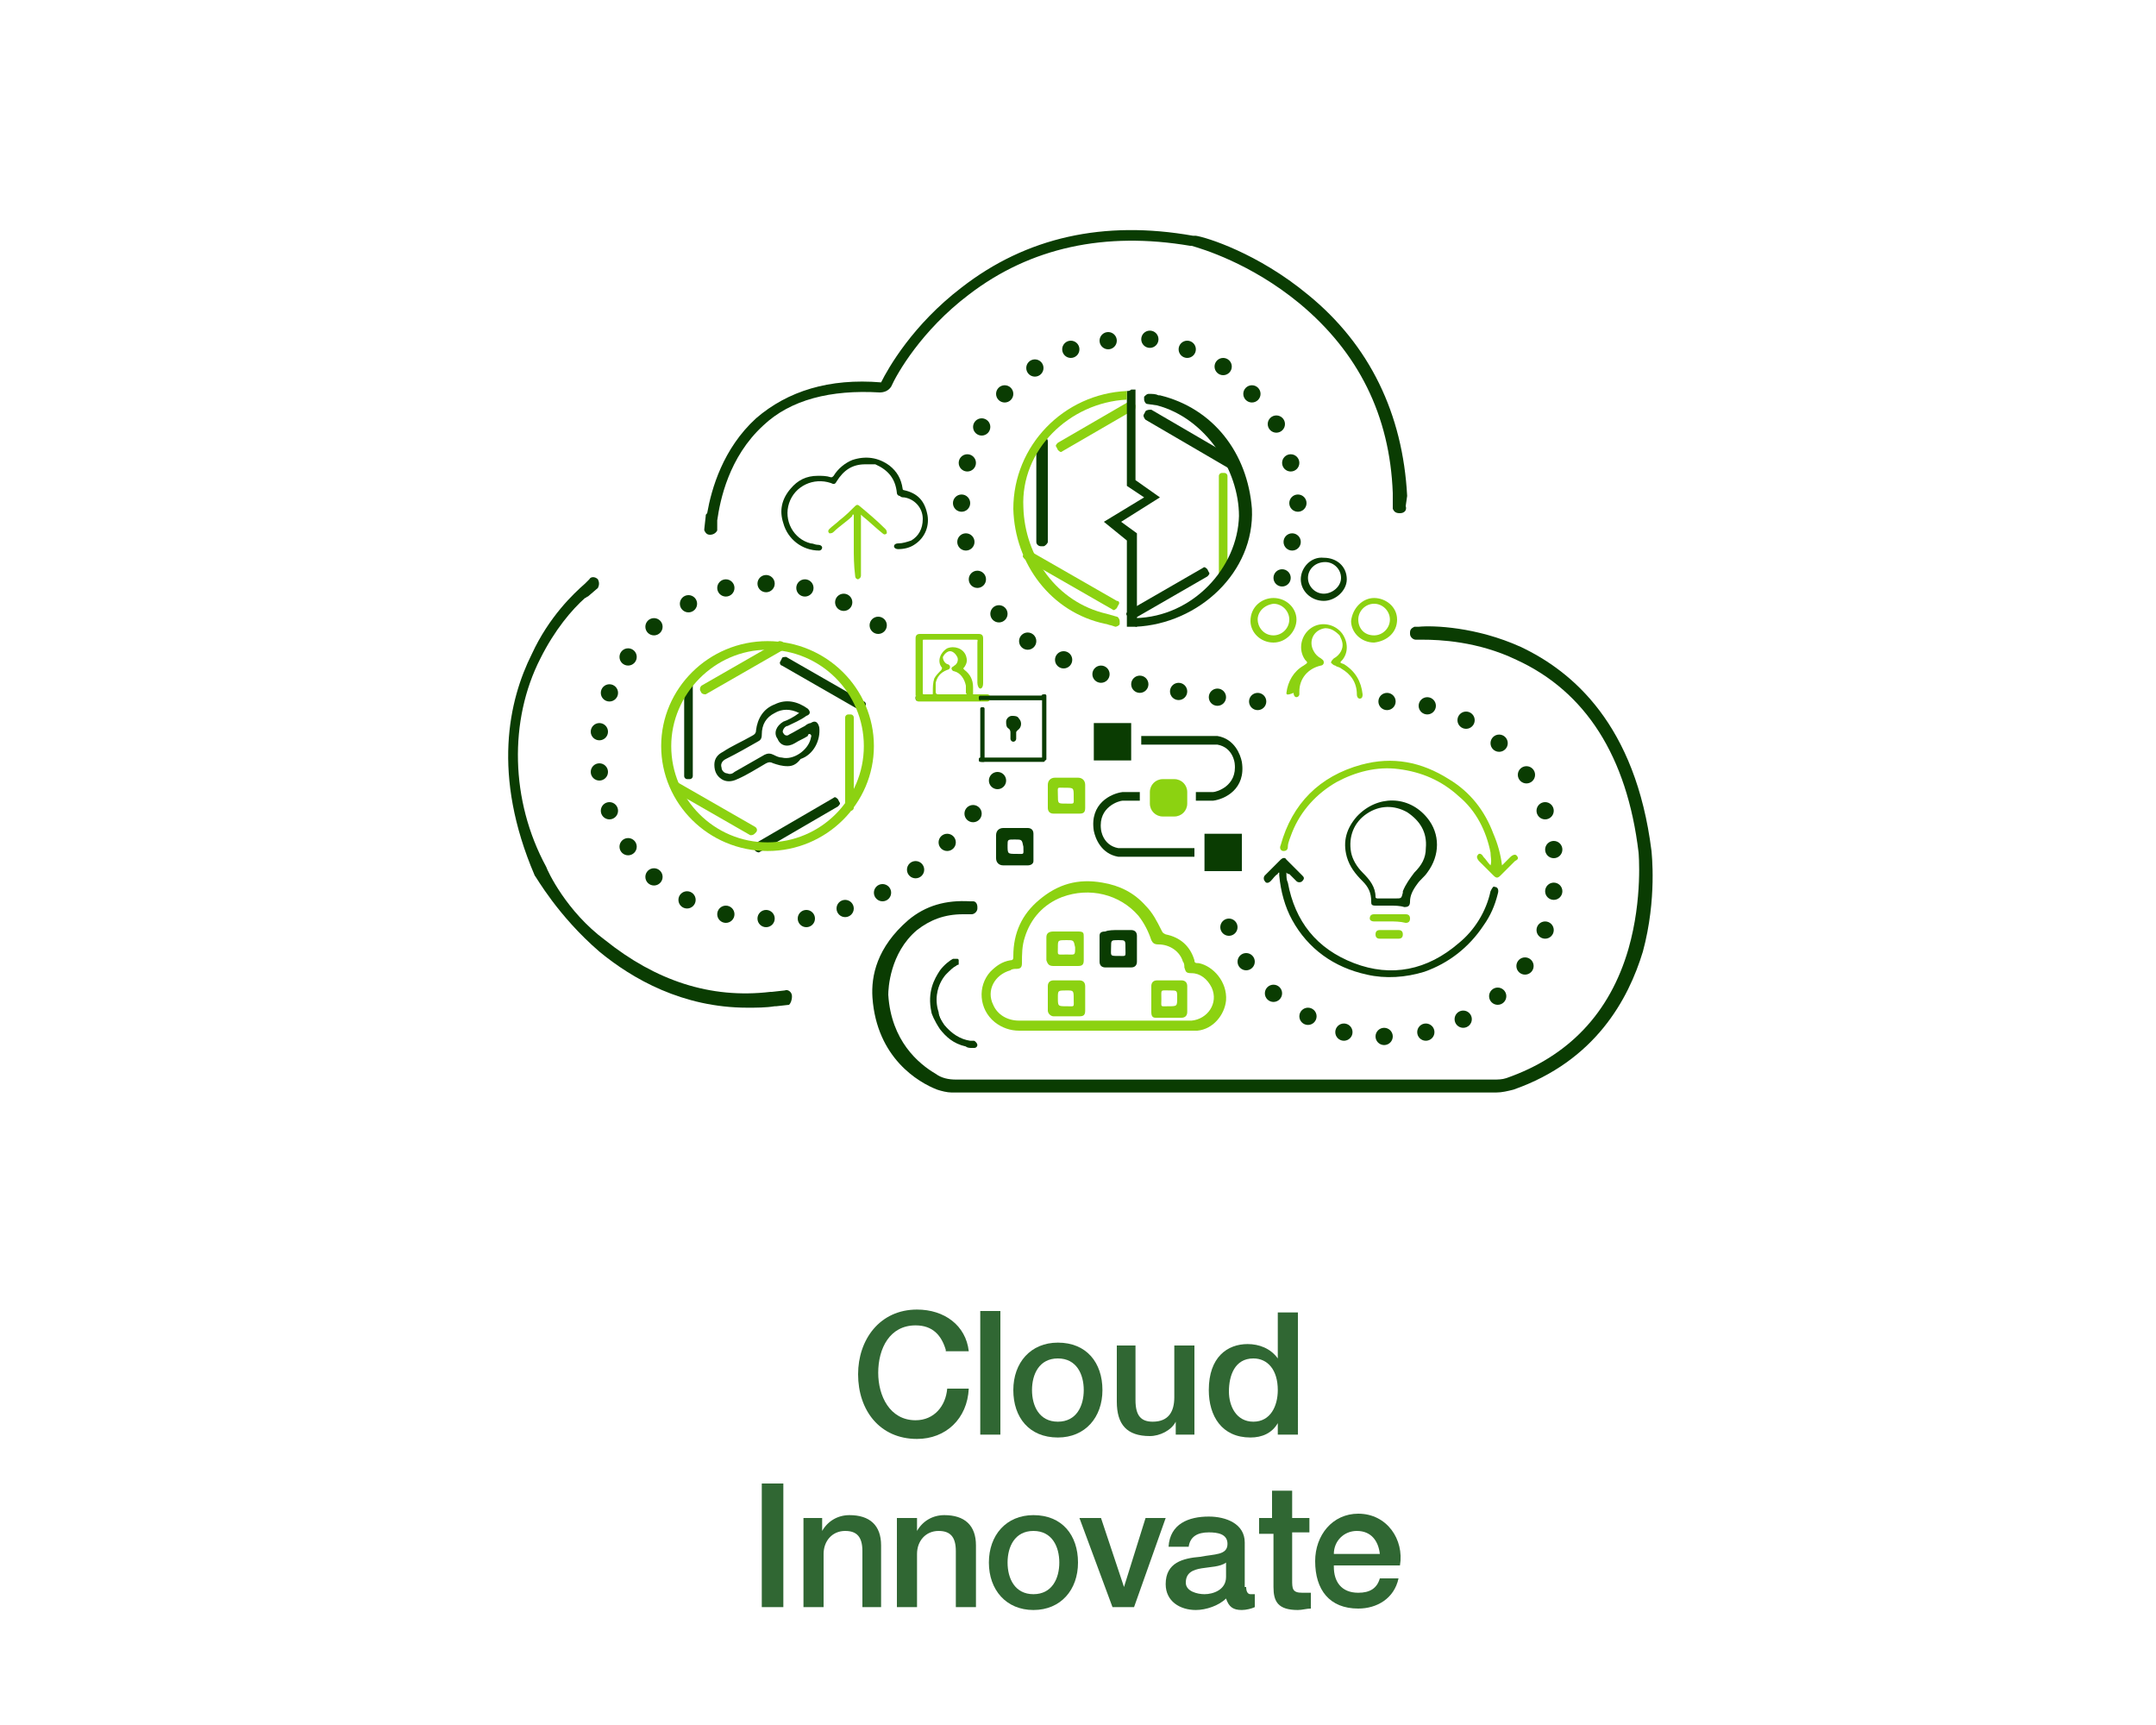 <?xml version="1.0" encoding="utf-8"?>
<!-- Generator: Adobe Illustrator 22.0.0, SVG Export Plug-In . SVG Version: 6.00 Build 0)  -->
<svg version="1.1" id="Layer_1" xmlns="http://www.w3.org/2000/svg" xmlns:xlink="http://www.w3.org/1999/xlink" x="0px" y="0px"
	 viewBox="0 0 150 120" style="enable-background:new 0 0 150 120;" xml:space="preserve">
<style type="text/css">
	.st0{fill:#306733;}
	.st1{fill:#8CD211;}
	.st2{fill:#0A3C02;}
	.st3{fill:none;}
	.st4{fill:none;stroke:#000000;stroke-miterlimit:10;}
	.st5{fill:#306733;stroke:#306733;stroke-width:0.2;stroke-miterlimit:10;}
</style>
<g>
	<g>
		<path class="st0" d="M65.8,93.9c-0.3-1-0.9-1.7-2.1-1.7c-1.8,0-2.6,1.6-2.6,3.3c0,1.6,0.8,3.3,2.6,3.3c1.3,0,2.1-1,2.2-2.2h1.5
			c-0.1,2.1-1.6,3.5-3.6,3.5c-2.6,0-4.1-2-4.1-4.5c0-2.4,1.5-4.5,4.1-4.5c1.9,0,3.4,1.1,3.6,2.9H65.8z"/>
		<path class="st0" d="M68.2,91.2h1.4v8.6h-1.4V91.2z"/>
		<path class="st0" d="M70.5,96.7c0-1.9,1.2-3.3,3.1-3.3c2,0,3.1,1.4,3.1,3.3c0,1.9-1.2,3.3-3.1,3.3C71.6,100,70.5,98.6,70.5,96.7z
			 M75.4,96.7c0-1.1-0.5-2.2-1.8-2.2s-1.8,1.1-1.8,2.2c0,1.1,0.5,2.2,1.8,2.2S75.4,97.8,75.4,96.7z"/>
		<path class="st0" d="M83.1,99.8h-1.3v-0.9h0c-0.3,0.6-1.1,1-1.8,1c-1.6,0-2.3-0.8-2.3-2.4v-3.9H79v3.8c0,1.1,0.4,1.5,1.2,1.5
			c1.1,0,1.5-0.7,1.5-1.7v-3.6h1.4V99.8z"/>
		<path class="st0" d="M90.2,99.8h-1.3v-0.8h0c-0.4,0.7-1.1,1-1.9,1c-2,0-2.9-1.5-2.9-3.3c0-2.3,1.3-3.2,2.7-3.2
			c0.8,0,1.6,0.3,2.1,1h0v-3.2h1.4V99.8z M87.2,98.9c1.2,0,1.7-1.1,1.7-2.2c0-1.4-0.7-2.2-1.7-2.2c-1.3,0-1.7,1.2-1.7,2.3
			C85.5,97.8,86,98.9,87.2,98.9z"/>
		<path class="st0" d="M53,103.2h1.5v8.6H53V103.2z"/>
		<path class="st0" d="M55.9,105.6h1.3v0.9l0,0c0.4-0.7,1.1-1.1,1.9-1.1c1.4,0,2.2,0.7,2.2,2.1v4.3H60v-3.9c0-1-0.4-1.4-1.2-1.4
			c-0.9,0-1.5,0.7-1.5,1.6v3.7h-1.4V105.6z"/>
		<path class="st0" d="M62.5,105.6h1.3v0.9l0,0c0.4-0.7,1.1-1.1,1.9-1.1c1.4,0,2.2,0.7,2.2,2.1v4.3h-1.4v-3.9c0-1-0.4-1.4-1.2-1.4
			c-0.9,0-1.5,0.7-1.5,1.6v3.7h-1.4V105.6z"/>
		<path class="st0" d="M68.8,108.7c0-1.9,1.2-3.3,3.1-3.3c2,0,3.1,1.4,3.1,3.3c0,1.9-1.2,3.3-3.1,3.3C70,112,68.8,110.6,68.8,108.7z
			 M73.7,108.7c0-1.1-0.5-2.2-1.8-2.2s-1.8,1.1-1.8,2.2c0,1.1,0.5,2.2,1.8,2.2S73.7,109.8,73.7,108.7z"/>
		<path class="st0" d="M75.1,105.6h1.5l1.6,4.8h0l1.5-4.8h1.4l-2.2,6.2h-1.5L75.1,105.6z"/>
		<path class="st0" d="M86.7,110.4c0,0.3,0.1,0.5,0.3,0.5h0.1c0.1,0,0.1,0,0.2,0v0.9c-0.2,0.1-0.6,0.2-0.9,0.2
			c-0.6,0-0.9-0.2-1.1-0.8c-0.5,0.5-1.4,0.8-2.1,0.8c-1.1,0-2.1-0.6-2.1-1.8c0-1.5,1.2-1.8,2.4-1.9c1-0.2,1.9-0.1,1.9-0.9
			c0-0.7-0.7-0.8-1.3-0.8c-0.8,0-1.3,0.3-1.4,1h-1.4c0.1-1.6,1.4-2.1,2.8-2.1c1.2,0,2.5,0.5,2.5,1.8V110.4z M85.3,108.7
			c-0.4,0.3-1.1,0.3-1.7,0.4c-0.6,0.1-1.1,0.3-1.1,1c0,0.6,0.8,0.8,1.3,0.8c0.6,0,1.5-0.3,1.5-1.2V108.7z"/>
		<path class="st0" d="M87.5,105.6h1v-1.9h1.4v1.9h1.2v1h-1.2v3.3c0,0.6,0,0.9,0.7,0.9c0.2,0,0.4,0,0.6,0v1.1
			c-0.3,0-0.6,0.1-0.9,0.1c-1.4,0-1.7-0.6-1.7-1.6v-3.7h-1V105.6z"/>
		<path class="st0" d="M92.8,109c0,1,0.5,1.8,1.7,1.8c0.8,0,1.3-0.3,1.5-1h1.3c-0.3,1.4-1.5,2.1-2.8,2.1c-2,0-3-1.3-3-3.3
			c0-1.8,1.2-3.3,3-3.3c2,0,3.2,1.8,2.9,3.6H92.8z M96,108.1c-0.1-0.9-0.6-1.6-1.6-1.6c-0.9,0-1.6,0.7-1.6,1.6H96z"/>
	</g>
</g>
<g>
	<g>
		<path class="st1" d="M89.5,48.2c0.1-0.8,0.5-1.5,1.2-1.9c0.3-0.2,0.3-0.2,0.1-0.4c-0.5-0.7-0.3-1.7,0.4-2.2
			c0.7-0.5,1.7-0.3,2.2,0.4c0.4,0.6,0.4,1.3,0,1.8c-0.2,0.2-0.2,0.2,0.1,0.3c0.8,0.5,1.2,1.2,1.3,2.1c0,0.1,0,0.3-0.2,0.3
			c-0.1,0-0.2-0.1-0.2-0.3c0-0.8-0.4-1.4-1.1-1.8c-0.1-0.1-0.3-0.1-0.4-0.2c-0.1,0-0.2-0.1-0.3-0.2c0-0.1,0.1-0.2,0.2-0.3
			c0.2-0.1,0.4-0.3,0.5-0.5c0.2-0.4,0.1-0.7-0.1-1.1c-0.3-0.3-0.6-0.5-1-0.5c-0.8,0.1-1.2,0.9-0.8,1.6c0.1,0.2,0.3,0.4,0.5,0.5
			c0.1,0.1,0.2,0.1,0.2,0.3c0,0.1-0.1,0.2-0.2,0.2c-0.9,0.2-1.5,0.9-1.5,1.8c0,0.1,0,0.1,0,0.2c0,0.1-0.1,0.2-0.2,0.2
			c-0.1,0-0.2-0.1-0.2-0.3C89.5,48.4,89.5,48.3,89.5,48.2z"/>
		<path class="st2" d="M92.1,41.8c-0.9,0-1.6-0.7-1.6-1.5c0-0.8,0.7-1.6,1.6-1.5c0.9,0,1.6,0.6,1.6,1.5
			C93.7,41.1,92.9,41.8,92.1,41.8z M91,40.2c0,0.6,0.5,1.1,1.1,1.1c0.6,0,1.2-0.5,1.2-1.1c0-0.6-0.5-1.1-1.1-1.1
			C91.5,39.1,91,39.6,91,40.2z"/>
		<path class="st1" d="M88.6,41.6c0.9,0,1.6,0.7,1.6,1.5c0,0.8-0.7,1.6-1.6,1.6c-0.9,0-1.6-0.7-1.6-1.5C87,42.2,87.8,41.6,88.6,41.6
			z M87.5,43.1c0,0.5,0.4,1.1,1.1,1.1c0.6,0,1.1-0.5,1.1-1.1c0-0.6-0.5-1.1-1.1-1.1C87.9,42.1,87.5,42.6,87.5,43.1z"/>
		<path class="st1" d="M95.6,41.6c0.8,0,1.6,0.6,1.6,1.5c0,0.9-0.7,1.5-1.6,1.6c-0.9,0-1.6-0.7-1.6-1.5
			C94.1,42.3,94.8,41.6,95.6,41.6z M94.5,43.1c0,0.6,0.4,1.1,1.1,1.1c0.6,0,1.1-0.5,1.1-1.1c0-0.6-0.5-1.1-1.1-1.1
			C95,42,94.5,42.5,94.5,43.1z"/>
	</g>
	<g>
		<path class="st1" d="M47.6,55.4C47.6,55.4,47.6,55.4,47.6,55.4C47.6,55.3,47.6,55.4,47.6,55.4L47.6,55.4z"/>
		<path class="st2" d="M54.8,53.3c-0.4,0-0.7-0.1-1-0.2c-0.2-0.1-0.3-0.1-0.5,0c-0.7,0.4-1.3,0.8-2,1.1c-0.4,0.2-0.8,0.2-1.1,0
			c-0.3-0.2-0.5-0.5-0.5-1c0-0.4,0.2-0.7,0.6-0.9c0.6-0.4,1.3-0.7,2-1.1c0.2-0.1,0.3-0.2,0.3-0.4c0.1-0.8,0.5-1.5,1.3-1.8
			c0.8-0.4,1.6-0.2,2.3,0.3c0.2,0.2,0.2,0.4-0.1,0.5c-0.4,0.3-0.9,0.5-1.3,0.7c-0.1,0-0.2,0.1-0.2,0.1c-0.1,0.1-0.2,0.3-0.1,0.4
			c0.1,0.2,0.3,0.2,0.4,0.1c0.4-0.2,0.7-0.4,1.1-0.6c0.1-0.1,0.3-0.2,0.4-0.2c0.3-0.2,0.5-0.1,0.6,0.3c0.1,0.9-0.4,1.9-1.3,2.2
			C55.4,53.2,55.1,53.3,54.8,53.3z M55.6,49.6c-0.6-0.3-1.2-0.3-1.7,0c-0.6,0.3-0.9,0.8-0.9,1.5c0,0.3-0.1,0.4-0.3,0.5
			c-0.7,0.4-1.4,0.8-2.2,1.2c-0.2,0.1-0.4,0.3-0.3,0.6c0,0.2,0.2,0.4,0.4,0.4c0.2,0.1,0.4,0,0.5-0.1c0.7-0.4,1.4-0.8,2.1-1.2
			c0.2-0.1,0.4-0.1,0.6,0c0.2,0.1,0.4,0.2,0.6,0.2c0.8,0.2,1.8-0.5,2-1.3c0-0.1,0.1-0.2,0-0.3c-0.1-0.1-0.2,0-0.2,0.1
			c-0.3,0.2-0.6,0.3-0.9,0.5c-0.5,0.3-1,0.2-1.2-0.3c-0.3-0.4-0.1-0.9,0.4-1.2C54.8,50.1,55.2,49.9,55.6,49.6z"/>
		<g>
			<path class="st3" d="M47.7,55.5C47.7,55.5,47.7,55.5,47.7,55.5C47.7,55.5,47.7,55.5,47.7,55.5z"/>
			<path class="st3" d="M59.3,49.1c-1.6-0.9-3.2-1.8-4.7-2.7c-0.2-0.1-0.3-0.2-0.2-0.4c0.1-0.2,0.3-0.1,0.5,0
				c0.4,0.3,0.9,0.5,1.3,0.8c1,0.5,1.9,1.1,2.9,1.7c0,0,0,0,0.1,0c0,0,0,0,0-0.1c0,0,0-0.1-0.1-0.1c-1-1.5-2.4-2.4-4.2-2.8
				c-0.3-0.1-0.6-0.1-0.9,0.1c-1.1,0.6-2.2,1.3-3.3,1.9c-0.5,0.3-1.1,0.6-1.6,0.9c-0.1,0.1-0.3,0.1-0.4-0.1c-0.1-0.2,0-0.3,0.2-0.4
				c0,0,0.1-0.1,0.1-0.1c1.4-0.8,2.8-1.6,4.1-2.4c0.1,0,0.2,0,0.1-0.1c0,0-0.1,0-0.1,0c-1.9,0.1-3.5,0.9-4.8,2.4
				c-0.2,0.2-0.2,0.4-0.2,0.7c0,1.8,0,3.6,0,5.4c0,0.1,0,0.2,0,0.3c0,0.1-0.1,0.2-0.3,0.2c-0.2,0-0.2-0.1-0.2-0.2c0-0.1,0-0.2,0-0.3
				c0-1.5,0-3,0-4.6c0-0.1,0-0.2,0-0.3c0,0.1-0.1,0.1-0.1,0.1c-0.9,1.8-1,3.6-0.3,5.5c0.1,0.2,0.2,0.3,0.3,0.4
				c1.6,0.9,3.2,1.9,4.9,2.8c0.2,0.1,0.4,0.2,0.3,0.5c-0.1,0.2-0.3,0.1-0.5,0c-0.7-0.4-1.3-0.8-2-1.1c-0.8-0.4-1.5-0.9-2.3-1.3
				c0,0.1,0.1,0.2,0.1,0.2c1.1,1.6,2.6,2.5,4.5,2.9c0.2,0,0.3,0,0.5-0.1c1.6-1,3.3-1.9,4.9-2.8c0.2-0.1,0.4-0.2,0.5,0
				c0.1,0.2-0.1,0.3-0.2,0.4c-0.8,0.5-1.6,0.9-2.4,1.4c-0.7,0.4-1.3,0.8-2,1.1c0.1,0,0.2,0.1,0.3,0c1.9-0.2,3.5-1,4.8-2.5
				c0.1-0.1,0.1-0.3,0.1-0.4c0-1.8,0-3.7,0-5.5c0-0.1,0-0.2,0-0.3c0-0.2,0.1-0.3,0.3-0.3c0.1,0,0.2,0.1,0.2,0.2c0,0.1,0,0.2,0,0.3
				c0,1.5,0,3.1,0,4.6c0,0.1,0,0.2,0.1,0.3c0-0.1,0.1-0.1,0.1-0.2c0.8-1.7,0.9-3.4,0.4-5.1C59.8,49.5,59.6,49.3,59.3,49.1z"/>
			<polygon class="st1" points="47.7,55.5 47.7,55.5 47.7,55.5 47.7,55.5 			"/>
			<path class="st1" d="M47.6,55.5C47.6,55.5,47.7,55.5,47.6,55.5C47.7,55.5,47.7,55.4,47.6,55.5z"/>
			<polygon class="st1" points="47.7,55.5 47.7,55.5 47.7,55.5 			"/>
			<path class="st2" d="M53.1,51.9L53.1,51.9L53.1,51.9C53.1,51.9,53.1,51.9,53.1,51.9z"/>
			<path class="st2" d="M48,54.2h-0.2c-0.1,0-0.2-0.1-0.2-0.2v-6.3c0-0.1,0.1-0.2,0.2-0.2H48c0.1,0,0.2,0.1,0.2,0.2V54
				C48.2,54.1,48.1,54.2,48,54.2z"/>
			<path class="st1" d="M59.2,56.4h-0.2c-0.1,0-0.2-0.1-0.2-0.2v-6.3c0-0.1,0.1-0.2,0.2-0.2h0.2c0.1,0,0.2,0.1,0.2,0.2v6.3
				C59.4,56.3,59.3,56.4,59.2,56.4z"/>
			<path class="st1" d="M52.6,57.9L52.5,58c-0.1,0.1-0.2,0.1-0.3,0.1L46.8,55c-0.1-0.1-0.1-0.2-0.1-0.3l0.1-0.2
				c0.1-0.1,0.2-0.1,0.3-0.1l5.4,3.1C52.7,57.6,52.7,57.8,52.6,57.9z"/>
			<path class="st2" d="M52.5,59.1L52.4,59c-0.1-0.1,0-0.2,0.1-0.3l5.5-3.2c0.1-0.1,0.2,0,0.3,0.1l0.1,0.2c0.1,0.1,0,0.2-0.1,0.3
				l-5.5,3.2C52.7,59.3,52.5,59.2,52.5,59.1z"/>
			<path class="st1" d="M54.6,44.9l-0.1-0.2c-0.1-0.1-0.2-0.1-0.3-0.1l-5.4,3.1c-0.1,0.1-0.1,0.2-0.1,0.3l0.1,0.2
				c0.1,0.1,0.2,0.1,0.3,0.1l5.4-3.1C54.6,45.2,54.6,45,54.6,44.9z"/>
			<path class="st2" d="M54.4,45.8L54.3,46c-0.1,0.1,0,0.3,0.1,0.3l5.4,3.1c0.1,0.1,0.3,0,0.3-0.1l0.1-0.2c0.1-0.1,0-0.3-0.1-0.3
				l-5.4-3.1C54.6,45.7,54.4,45.7,54.4,45.8z"/>
			<path class="st1" d="M53.4,45.2c3.7,0,6.7,3,6.7,6.7c0,3.7-3,6.7-6.7,6.7c-3.7,0-6.7-3-6.7-6.7C46.7,48.3,49.7,45.2,53.4,45.2
				 M53.4,44.6c-4.1,0-7.4,3.3-7.4,7.3s3.3,7.3,7.4,7.3s7.4-3.3,7.4-7.3S57.5,44.6,53.4,44.6L53.4,44.6z"/>
		</g>
	</g>
	<path class="st1" d="M111.4,33.7C111.4,33.7,111.4,33.7,111.4,33.7C111.3,33.7,111.3,33.7,111.4,33.7
		C111.4,33.7,111.4,33.7,111.4,33.7C111.4,33.7,111.4,33.7,111.4,33.7L111.4,33.7z"/>
	<g>
		<path class="st2" d="M60.2,32.3c-0.9,0-1.5,0.4-2,1.2c-0.1,0.2-0.2,0.2-0.4,0.1c-1.2-0.4-2.5,0.2-2.9,1.4
			c-0.4,1.2,0.3,2.5,1.5,2.8c0.2,0,0.3,0.1,0.5,0.1c0.2,0,0.3,0.1,0.3,0.2c0,0.1-0.1,0.2-0.2,0.2c-1.2,0-2.2-0.8-2.5-1.9
			c-0.3-0.9-0.1-1.7,0.5-2.4c0.5-0.6,1.1-0.9,1.9-0.9c0.3,0,0.6,0,0.9,0.1c0.1,0,0.1,0,0.2-0.1c0.3-0.5,0.8-0.9,1.3-1.1
			c0.9-0.3,1.8-0.2,2.6,0.4c0.5,0.4,0.8,0.9,0.9,1.6c0,0.1,0.1,0.1,0.1,0.1c0.9,0.2,1.4,0.7,1.6,1.6c0.2,0.8-0.1,1.7-0.9,2.2
			c-0.3,0.2-0.7,0.3-1.1,0.3c-0.2,0-0.3-0.1-0.3-0.2c0-0.1,0.1-0.2,0.3-0.2c0.3,0,0.6-0.1,0.9-0.2c0.5-0.3,0.8-0.8,0.8-1.5
			c0-0.8-0.6-1.4-1.3-1.5c-0.1,0-0.2,0-0.3-0.1c-0.1,0-0.2-0.1-0.2-0.2c-0.1-1-0.6-1.6-1.5-2C60.7,32.3,60.5,32.3,60.2,32.3z"/>
		<path class="st1" d="M59.4,38c0-0.7,0-1.3,0-2c0-0.1,0-0.1,0-0.2c-0.1,0-0.1,0-0.1,0.1c-0.4,0.4-0.9,0.7-1.3,1.1
			c-0.1,0.1-0.2,0.1-0.3,0.1c-0.1-0.1-0.1-0.2,0-0.3c0.2-0.2,0.5-0.4,0.7-0.6c0.4-0.3,0.8-0.7,1.1-1c0.1-0.1,0.2-0.1,0.3,0
			c0.6,0.5,1.2,1,1.8,1.6c0.1,0.1,0.1,0.2,0.1,0.3c-0.1,0.1-0.2,0.1-0.3,0c-0.5-0.4-0.9-0.8-1.4-1.2c0,0-0.1-0.1-0.1-0.1
			c0,0,0,0.1,0,0.1c0,1.4,0,2.7,0,4.1c0,0.1,0,0.2-0.2,0.3c-0.1,0-0.2-0.1-0.2-0.2C59.4,39.3,59.4,38.7,59.4,38z"/>
	</g>
	<g>
		<path class="st1" d="M104.5,60.2c0.2-0.2,0.4-0.4,0.6-0.6c0.1-0.1,0.3-0.2,0.4-0.1c0.2,0.2,0.1,0.3-0.1,0.4c-0.3,0.3-0.7,0.7-1,1
			c-0.2,0.2-0.3,0.2-0.5,0c-0.3-0.3-0.7-0.7-1-1c-0.1-0.1-0.2-0.3-0.1-0.4c0.1-0.2,0.3-0.1,0.4,0.1c0.2,0.2,0.3,0.4,0.5,0.6
			c0.1-0.3,0-0.6,0-0.9c-0.3-1.5-1-2.9-2.2-3.9c-1.2-1.1-2.6-1.7-4.2-1.9c-1.5-0.2-3,0.2-4.3,0.9c-1.4,0.8-2.5,2-3.1,3.5
			c-0.1,0.3-0.3,0.7-0.3,1c0,0.2-0.1,0.3-0.3,0.3c-0.2,0-0.3-0.2-0.2-0.4c0.8-2.9,2.7-4.8,5.6-5.6c2.2-0.6,4.2-0.2,6.1,1
			c1.5,0.9,2.5,2.2,3.1,3.8C104.2,58.7,104.4,59.4,104.5,60.2C104.4,60.2,104.5,60.2,104.5,60.2z"/>
		<path class="st2" d="M89.5,60.7c0,0.3,0,0.5,0.1,0.7c0.5,2.7,2,4.6,4.6,5.6c2.6,1,5.1,0.5,7.3-1.4c1.1-0.9,1.9-2.2,2.2-3.6
			c0.1-0.2,0.2-0.4,0.3-0.3c0.2,0,0.3,0.2,0.2,0.5c-0.2,0.8-0.5,1.5-1,2.2c-1,1.5-2.4,2.6-4.1,3.2c-1.3,0.4-2.7,0.5-4,0.2
			c-2.3-0.5-4.1-1.8-5.2-3.8c-0.5-0.9-0.8-2-0.9-3.1c0-0.1,0-0.1,0-0.2c-0.1,0-0.1,0.1-0.1,0.1c-0.2,0.1-0.3,0.3-0.5,0.5
			c-0.1,0.1-0.3,0.2-0.4,0c-0.1-0.1-0.1-0.3,0-0.4c0.4-0.4,0.7-0.7,1.1-1.1c0.1-0.1,0.3-0.2,0.4,0c0.4,0.4,0.7,0.7,1.1,1.1
			c0.1,0.1,0.2,0.2,0,0.4c-0.1,0.1-0.3,0.1-0.4,0c-0.2-0.2-0.3-0.3-0.5-0.5C89.6,60.8,89.6,60.8,89.5,60.7z"/>
		<path class="st2" d="M96.7,63c-0.3,0-0.7,0-1,0c-0.3,0-0.3-0.1-0.3-0.3c0-0.6-0.2-1-0.6-1.4c-0.5-0.5-0.9-1-1.1-1.7
			c-0.3-1.1,0-2,0.7-2.8c1.4-1.5,3.6-1.5,4.9,0.1c0.9,1.1,0.9,2.6,0,3.8c-0.2,0.3-0.5,0.5-0.7,0.8c-0.3,0.4-0.5,0.8-0.5,1.2
			c0,0.3-0.1,0.4-0.4,0.4C97.4,63,97,63,96.7,63z M96.7,62.5c0.1,0,0.3,0,0.4,0c0.4,0,0.4,0,0.5-0.4c0,0,0-0.1,0-0.1
			c0.2-0.5,0.5-0.9,0.8-1.3c0.5-0.5,0.8-1,0.8-1.7c0.1-1.1-0.4-1.9-1.3-2.5c-0.9-0.5-1.9-0.5-2.8,0.1c-0.9,0.6-1.3,1.6-1.1,2.7
			c0.1,0.5,0.4,1,0.8,1.4c0.5,0.5,0.9,1,0.9,1.7c0,0.1,0.1,0.1,0.2,0.1C96.2,62.5,96.4,62.5,96.7,62.5z"/>
		<path class="st1" d="M96.7,64.1c-0.4,0-0.7,0-1.1,0c-0.2,0-0.3-0.1-0.3-0.2c0-0.2,0.1-0.3,0.3-0.3c0.7,0,1.4,0,2.2,0
			c0.2,0,0.3,0.1,0.3,0.3c0,0.2-0.1,0.3-0.3,0.3C97.4,64.1,97,64.1,96.7,64.1z"/>
		<path class="st1" d="M96.7,65.3c-0.2,0-0.4,0-0.7,0c-0.2,0-0.3-0.1-0.3-0.3c0-0.2,0.1-0.3,0.3-0.3c0.4,0,0.9,0,1.3,0
			c0.2,0,0.3,0.1,0.3,0.3c0,0.2-0.1,0.3-0.3,0.3C97.1,65.3,96.9,65.3,96.7,65.3z"/>
	</g>
	<g>
		<g>
			<path class="st1" d="M76.8,71.7c-2,0-3.9,0-5.9,0c-0.6,0-1.2-0.2-1.7-0.6c-1.1-0.9-1.2-2.5-0.3-3.5c0.4-0.4,0.8-0.7,1.4-0.8
				c0.2,0,0.2-0.1,0.2-0.3c0-1.6,0.6-2.9,1.8-3.9c1.3-1.1,2.7-1.5,4.4-1.2c1.2,0.2,2.2,0.7,3,1.6c0.5,0.5,0.8,1.1,1.1,1.7
				c0.1,0.2,0.1,0.2,0.3,0.3c1,0.2,1.7,0.8,2,1.8c0,0.2,0.1,0.2,0.3,0.2c1,0.2,2,1.3,1.9,2.6c-0.1,1-0.9,2-2,2.1c-0.3,0-0.5,0-0.8,0
				C80.5,71.7,78.7,71.7,76.8,71.7z M76.8,71c1.3,0,2.6,0,4,0c0.7,0,1.4,0,2.1,0c1.1-0.1,1.9-1.2,1.4-2.3c-0.3-0.6-0.8-1-1.4-1
				c-0.4,0-0.4-0.1-0.5-0.4c0-0.1,0-0.3-0.1-0.4c-0.2-0.7-0.9-1.2-1.7-1.2c-0.3,0-0.4-0.1-0.5-0.3c-0.2-0.6-0.5-1.2-0.9-1.7
				c-1.3-1.5-3.4-2-5.3-1.3c-1.3,0.5-2.2,1.5-2.6,2.8c-0.2,0.6-0.2,1.2-0.2,1.8c0,0.3-0.1,0.4-0.4,0.4c-0.1,0-0.3,0-0.4,0.1
				c-1.1,0.3-1.7,1.4-1.2,2.4c0.3,0.7,1,1.1,1.8,1.1C72.9,71,74.9,71,76.8,71z"/>
			<path class="st2" d="M70.6,60.2c-0.3,0-0.5,0-0.8,0c-0.3,0-0.5-0.2-0.5-0.5c0-0.5,0-1.1,0-1.6c0-0.3,0.2-0.5,0.5-0.5
				c0.6,0,1.1,0,1.7,0c0.2,0,0.4,0.1,0.4,0.4c0,0.6,0,1.2,0,1.9c0,0.2-0.2,0.3-0.4,0.3C71.1,60.2,70.9,60.2,70.6,60.2L70.6,60.2z
				 M70.6,58.4c-0.5,0-0.5,0-0.5,0.4c0,0.6,0,0.6,0.6,0.6c0.6,0,0.5,0.1,0.5-0.5C71.1,58.4,71.1,58.4,70.6,58.4z"/>
			<path class="st1" d="M74.2,56.6c-0.3,0-0.6,0-0.9,0c-0.3,0-0.4-0.2-0.4-0.4c0-0.5,0-1.1,0-1.6c0-0.3,0.2-0.5,0.5-0.5
				c0.5,0,1.1,0,1.6,0c0.3,0,0.5,0.2,0.5,0.5c0,0.5,0,1.1,0,1.6c0,0.3-0.1,0.4-0.4,0.4C74.7,56.6,74.5,56.6,74.2,56.6z M74.1,55.9
				c0.7,0,0.6,0.1,0.6-0.5c0-0.6,0-0.6-0.6-0.6c-0.6,0-0.5-0.1-0.5,0.5C73.6,55.9,73.6,55.9,74.1,55.9z"/>
			<path class="st2" d="M77.8,64.7c0.3,0,0.6,0,0.9,0c0.2,0,0.4,0.1,0.4,0.4c0,0.6,0,1.2,0,1.8c0,0.2-0.1,0.4-0.4,0.4
				c-0.6,0-1.2,0-1.8,0c-0.2,0-0.4-0.1-0.4-0.4c0-0.6,0-1.2,0-1.8c0-0.2,0.1-0.3,0.4-0.3C77.1,64.7,77.5,64.7,77.8,64.7z M78.3,65.9
				c0-0.5,0-0.5-0.5-0.5c-0.5,0-0.5,0-0.5,0.5c0,0.6-0.1,0.6,0.5,0.6C78.4,66.5,78.3,66.6,78.3,65.9z"/>
			<path class="st1" d="M74.2,68.2c0.3,0,0.6,0,0.9,0c0.2,0,0.4,0.1,0.4,0.4c0,0.6,0,1.2,0,1.7c0,0.3-0.1,0.4-0.4,0.4
				c-0.6,0-1.2,0-1.8,0c-0.2,0-0.4-0.2-0.4-0.4c0-0.6,0-1.1,0-1.7c0-0.3,0.2-0.4,0.4-0.4C73.6,68.2,73.9,68.2,74.2,68.2z M74.2,68.9
				c-0.6,0-0.6,0-0.6,0.5c0,0.6,0,0.6,0.6,0.6c0.6,0,0.5,0.1,0.5-0.5C74.7,68.9,74.7,68.9,74.2,68.9z"/>
			<path class="st1" d="M74.1,67.2c-0.3,0-0.5,0-0.8,0c-0.3,0-0.4-0.1-0.5-0.4c0-0.5,0-1.1,0-1.6c0-0.3,0.2-0.4,0.5-0.4
				c0.6,0,1.1,0,1.7,0c0.4,0,0.4,0.1,0.4,0.4c0,0.5,0,1.1,0,1.6c0,0.3-0.1,0.4-0.4,0.4C74.7,67.2,74.4,67.2,74.1,67.2z M74.2,65.4
				c-0.6,0-0.6,0-0.6,0.5c0,0.6-0.1,0.5,0.6,0.5c0.6,0,0.6,0.1,0.6-0.5C74.7,65.4,74.7,65.4,74.2,65.4z"/>
			<path class="st1" d="M81.3,68.2c0.3,0,0.6,0,0.9,0c0.2,0,0.4,0.1,0.4,0.4c0,0.6,0,1.2,0,1.8c0,0.2-0.1,0.4-0.4,0.4
				c-0.6,0-1.2,0-1.8,0c-0.2,0-0.3-0.1-0.3-0.4c0-0.6,0-1.2,0-1.8c0-0.2,0.1-0.4,0.4-0.4C80.8,68.2,81,68.2,81.3,68.2
				C81.3,68.2,81.3,68.2,81.3,68.2z M81.4,68.9c-0.7,0-0.6-0.1-0.6,0.6c0,0.6-0.1,0.5,0.5,0.5c0.6,0,0.6,0,0.6-0.6
				C81.9,68.9,81.9,68.9,81.4,68.9z"/>
		</g>
		<rect x="76.1" y="50.3" class="st2" width="2.6" height="2.6"/>
		<rect x="83.8" y="58" class="st2" width="2.6" height="2.6"/>
		<path class="st1" d="M81.7,56.8h-0.8c-0.5,0-0.9-0.4-0.9-0.9v-0.8c0-0.5,0.4-0.9,0.9-0.9h0.8c0.5,0,0.9,0.4,0.9,0.9v0.8
			C82.6,56.4,82.2,56.8,81.7,56.8z"/>
		<g>
			<path class="st2" d="M84.4,55.7h-1.2v-0.6h1.2c0.2,0,1.7-0.4,1.5-2l0,0c0,0-0.1-1.1-1.2-1.3h-5.3v-0.6l5.3,0
				c1.2,0.2,1.6,1.3,1.7,1.8C86.7,54.9,85.2,55.6,84.4,55.7L84.4,55.7z"/>
		</g>
		<g>
			<path class="st2" d="M78.1,55.1h1.2v0.6h-1.2c-0.2,0-1.7,0.4-1.5,2l0,0c0,0,0.1,1.1,1.2,1.3h5.3v0.6l-5.3,0
				c-1.2-0.2-1.6-1.3-1.7-1.8C75.8,55.9,77.3,55.2,78.1,55.1L78.1,55.1z"/>
		</g>
	</g>
	<g>
		<circle class="st2" cx="61.1" cy="43.5" r="0.6"/>
		<circle class="st2" cx="58.7" cy="41.9" r="0.6"/>
		<circle class="st2" cx="56" cy="40.9" r="0.6"/>
		<circle class="st2" cx="53.3" cy="40.6" r="0.6"/>
		<circle class="st2" cx="50.5" cy="40.9" r="0.6"/>
		<circle class="st2" cx="47.9" cy="42" r="0.6"/>
		<circle class="st2" cx="45.5" cy="43.6" r="0.6"/>
		<circle class="st2" cx="43.7" cy="45.7" r="0.6"/>
		<circle class="st2" cx="42.4" cy="48.2" r="0.6"/>
		<circle class="st2" cx="41.7" cy="50.9" r="0.6"/>
		<circle class="st2" cx="41.7" cy="53.7" r="0.6"/>
		<circle class="st2" cx="42.4" cy="56.4" r="0.6"/>
		<circle class="st2" cx="43.7" cy="58.9" r="0.6"/>
		<circle class="st2" cx="45.5" cy="61" r="0.6"/>
		<circle class="st2" cx="47.8" cy="62.6" r="0.6"/>
		<circle class="st2" cx="50.5" cy="63.6" r="0.6"/>
		<circle class="st2" cx="53.3" cy="63.9" r="0.6"/>
		<circle class="st2" cx="56.1" cy="63.9" r="0.6"/>
		<circle class="st2" cx="58.8" cy="63.2" r="0.6"/>
		<circle class="st2" cx="61.4" cy="62.1" r="0.6"/>
		<circle class="st2" cx="63.7" cy="60.5" r="0.6"/>
		<circle class="st2" cx="65.9" cy="58.6" r="0.6"/>
		<circle class="st2" cx="67.7" cy="56.6" r="0.6"/>
		<circle class="st2" cx="69.4" cy="54.3" r="0.6"/>
	</g>
	<g>
		<circle class="st2" cx="85.5" cy="64.5" r="0.6"/>
		<circle class="st2" cx="86.7" cy="66.9" r="0.6"/>
		<circle class="st2" cx="88.6" cy="69.1" r="0.6"/>
		<circle class="st2" cx="91" cy="70.7" r="0.6"/>
		<circle class="st2" cx="93.5" cy="71.8" r="0.6"/>
		<circle class="st2" cx="96.3" cy="72.1" r="0.6"/>
		<circle class="st2" cx="99.2" cy="71.8" r="0.6"/>
		<circle class="st2" cx="101.8" cy="70.9" r="0.6"/>
		<circle class="st2" cx="104.2" cy="69.3" r="0.6"/>
		<circle class="st2" cx="106.1" cy="67.2" r="0.6"/>
		<circle class="st2" cx="107.5" cy="64.7" r="0.6"/>
		<circle class="st2" cx="108.1" cy="62" r="0.6"/>
		<circle class="st2" cx="108.1" cy="59.1" r="0.6"/>
		<circle class="st2" cx="107.5" cy="56.4" r="0.6"/>
		<circle class="st2" cx="106.2" cy="53.9" r="0.6"/>
		<circle class="st2" cx="104.3" cy="51.7" r="0.6"/>
		<circle class="st2" cx="102" cy="50.1" r="0.6"/>
		<circle class="st2" cx="99.3" cy="49.1" r="0.6"/>
		<circle class="st2" cx="96.5" cy="48.8" r="0.6"/>
	</g>
	<g>
		<circle class="st2" cx="89.2" cy="40.2" r="0.6"/>
		<circle class="st2" cx="89.9" cy="37.7" r="0.6"/>
		<circle class="st2" cx="90.3" cy="35" r="0.6"/>
		<circle class="st2" cx="89.8" cy="32.2" r="0.6"/>
		<circle class="st2" cx="88.8" cy="29.5" r="0.6"/>
		<circle class="st2" cx="87.1" cy="27.4" r="0.6"/>
		<circle class="st2" cx="85.1" cy="25.5" r="0.6"/>
		<circle class="st2" cx="82.6" cy="24.3" r="0.6"/>
		<circle class="st2" cx="80" cy="23.6" r="0.6"/>
		<circle class="st2" cx="77.1" cy="23.7" r="0.6"/>
		<circle class="st2" cx="74.5" cy="24.3" r="0.6"/>
		<circle class="st2" cx="72" cy="25.6" r="0.6"/>
		<circle class="st2" cx="69.9" cy="27.4" r="0.6"/>
		<circle class="st2" cx="68.3" cy="29.7" r="0.6"/>
		<circle class="st2" cx="67.3" cy="32.2" r="0.6"/>
		<circle class="st2" cx="66.9" cy="35" r="0.6"/>
		<circle class="st2" cx="67.2" cy="37.7" r="0.6"/>
		<circle class="st2" cx="68" cy="40.3" r="0.6"/>
		<circle class="st2" cx="69.5" cy="42.7" r="0.6"/>
		<circle class="st2" cx="71.5" cy="44.6" r="0.6"/>
		<circle class="st2" cx="74" cy="45.9" r="0.6"/>
		<circle class="st2" cx="76.6" cy="46.9" r="0.6"/>
		<circle class="st2" cx="79.3" cy="47.6" r="0.6"/>
		<circle class="st2" cx="82" cy="48.1" r="0.6"/>
		<circle class="st2" cx="84.7" cy="48.5" r="0.6"/>
		<circle class="st2" cx="87.5" cy="48.8" r="0.6"/>
	</g>
	<path class="st2" d="M72.6,38h-0.2c-0.1,0-0.3-0.1-0.3-0.3v-7c0-0.1,0.1-0.3,0.3-0.3h0.2c0.1,0,0.3,0.1,0.3,0.3v7
		C72.9,37.8,72.7,38,72.6,38z"/>
	<path class="st1" d="M85.2,40.4H85c-0.1,0-0.2-0.1-0.2-0.2v-7.1c0-0.1,0.1-0.2,0.2-0.2h0.2c0.1,0,0.2,0.1,0.2,0.2v7.1
		C85.4,40.3,85.3,40.4,85.2,40.4z"/>
	<path class="st2" d="M78.5,43l-0.1-0.2c-0.1-0.1,0-0.2,0.1-0.3l5.2-3c0.1-0.1,0.2,0,0.3,0.1l0.1,0.2c0.1,0.1,0,0.2-0.1,0.3l-5.2,3
		C78.7,43.1,78.6,43.1,78.5,43z"/>
	<path class="st1" d="M79,28.2L78.9,28c-0.1-0.1-0.2-0.2-0.3-0.1l-5,2.9c-0.1,0.1-0.2,0.2-0.1,0.3l0.1,0.2c0.1,0.1,0.2,0.2,0.3,0.1
		l5-2.9C79,28.5,79,28.3,79,28.2z"/>
	<path class="st2" d="M79.7,28.6l-0.1,0.2c-0.1,0.1,0,0.3,0.1,0.4l6,3.5c0.1,0.1,0.3,0,0.4-0.1l0.1-0.2c0.1-0.1,0-0.3-0.1-0.4
		l-6-3.5C80,28.5,79.8,28.5,79.7,28.6z"/>
	<path class="st1" d="M77.8,42.1l-0.1,0.2c-0.1,0.1-0.2,0.2-0.3,0.1l-6.1-3.5c-0.1-0.1-0.2-0.2-0.1-0.3l0.1-0.2
		c0.1-0.1,0.2-0.2,0.3-0.1l6.1,3.5C77.9,41.8,77.9,42,77.8,42.1z"/>
	<path class="st3" d="M72.3,39.4C72.3,39.4,72.3,39.4,72.3,39.4C72.4,39.4,72.4,39.3,72.3,39.4z"/>
	<polygon class="st1" points="72.4,39.4 72.4,39.4 72.4,39.4 72.4,39.4 	"/>
	<path class="st1" d="M72.3,39.3C72.3,39.3,72.3,39.3,72.3,39.3C72.3,39.3,72.3,39.3,72.3,39.3z"/>
	<polygon class="st1" points="72.3,39.3 72.3,39.3 72.3,39.3 	"/>
	<path class="st2" d="M78.4,35.3L78.4,35.3L78.4,35.3C78.4,35.3,78.4,35.3,78.4,35.3z"/>
	<path class="st3" d="M76.8,36.3l2.8-1.7l-1.2-0.8l0-6c-4,0.2-7.2,3.5-7.2,7.5c0,4,3.2,7.4,7.2,7.5v-5.4L76.8,36.3z"/>
	<path class="st2" d="M78.4,27.2l0,6.6l1.2,0.8l-2.8,1.7l1.6,1.3v6c0.1,0,0.2,0,0.4,0c0.1,0,0.2,0,0.3,0l0-6.5L78,36.3l2.7-1.7
		L79,33.4l0-6.3c-0.1,0-0.2,0-0.3,0C78.6,27.2,78.5,27.2,78.4,27.2z"/>
	<path class="st1" d="M78.4,27.8l0-0.6c-4.4,0.2-7.9,3.8-7.9,8.2c0.1,3.8,2.6,7.2,6.4,8c0,0,0,0,0,0l0,0c0.1,0,0.3,0.1,0.4,0.1
		l0.3,0.1c0.1,0,0.3-0.1,0.3-0.2l0-0.2c0-0.1-0.1-0.3-0.2-0.3L77,42.7c0,0,0,0,0,0c-3.5-0.8-5.7-4-5.8-7.4
		C71,31.3,74.4,28,78.4,27.8z"/>
	<path class="st2" d="M87.1,35.4c-0.3-3.9-2.7-7-6.4-7.9c0,0,0,0,0,0l-0.1,0c-0.2-0.1-0.4-0.1-0.7-0.1l0,0c-0.1,0-0.2,0.1-0.3,0.2
		l0,0.2c0,0.1,0.1,0.3,0.2,0.3l0.7,0.1c0,0,0,0,0,0c3.4,0.9,5.7,4.5,5.7,7.7c-0.1,3.6-3.2,7-7.2,7.1l0,0.6
		C83.4,43.4,87.3,39.8,87.1,35.4z"/>
	<path class="st3" d="M80.7,34.6L78,36.3l1.1,0.7l0,5.9c4-0.2,7.3-3.5,7.3-7.5c0-4.1-3.2-7.4-7.3-7.5l0,5.6L80.7,34.6z"/>
	<path class="st2" d="M55.1,69.3L55.1,69.3c0-0.3-0.3-0.5-0.5-0.4L53.7,69c0,0-0.1,0-0.1,0c-4.2,0.5-8-0.8-11.5-3.6
		c-2.7-2-4-4.8-4.1-5.1c-2.5-4.6-2.6-10.2-0.4-14.5c1-2,2.2-3.4,3.1-4.2c0.1,0,0.1-0.1,0.2-0.1l0.7-0.6c0,0,0,0,0,0c0,0,0,0,0,0l0,0
		c0.1-0.2,0.1-0.4,0-0.6l0,0c-0.2-0.2-0.5-0.2-0.6,0l-0.3,0.3c-0.8,0.7-2.5,2.3-3.7,4.9c-1.6,3.2-2.8,8.4,0.2,15.4l0,0
		c0.1,0.1,1.6,2.8,4.5,5.3c2.3,1.9,5.8,3.9,10.3,3.9c0.6,0,1.3,0,1.9-0.1c0,0,0.1,0,0.1,0l0.9-0.1C55,69.8,55.1,69.6,55.1,69.3z"/>
	<g>
		<path class="st2" d="M67.9,72.7L67.9,72.7C67.9,72.6,67.9,72.6,67.9,72.7l-0.2-0.1c0,0,0,0,0,0c-0.8-0.1-1.4-0.5-1.9-1.1
			c-0.4-0.5-0.5-1-0.5-1.1c-0.3-0.9-0.1-1.9,0.5-2.6c0.3-0.3,0.5-0.5,0.7-0.6c0,0,0,0,0,0l0.1-0.1c0,0,0,0,0,0c0,0,0,0,0,0l0,0
			c0,0,0-0.1,0-0.1l0,0c0,0-0.1-0.1-0.1,0l-0.1,0c-0.2,0.1-0.5,0.3-0.9,0.7c-0.4,0.5-0.8,1.4-0.6,2.8l0,0c0,0,0.2,0.6,0.6,1.1
			c0.3,0.4,0.9,0.9,1.7,1.1c0.1,0,0.2,0,0.4,0.1c0,0,0,0,0,0L67.9,72.7C67.8,72.8,67.9,72.7,67.9,72.7z"/>
		<path class="st2" d="M67.6,72.9C67.6,72.9,67.6,72.9,67.6,72.9c-0.1,0-0.3,0-0.4-0.1c-0.9-0.2-1.4-0.7-1.8-1.2
			c-0.4-0.6-0.6-1.1-0.6-1.2l0,0c-0.3-1.4,0.2-2.3,0.6-2.9c0.3-0.4,0.7-0.7,0.9-0.8l0.1,0c0.1,0,0.1,0,0.2,0c0.1,0,0.1,0.1,0.1,0.1
			c0,0.1,0,0.1,0,0.2l0,0.1l-0.3,0.1c0,0,0,0,0,0c-0.2,0.1-0.4,0.3-0.7,0.6c-0.5,0.7-0.7,1.6-0.5,2.5l0,0c0.1,0.4,0.3,0.7,0.5,1
			c0.5,0.6,1.1,1,1.8,1.1l0.2,0c0.1,0,0.1,0,0.2,0.1c0,0,0.1,0.1,0.1,0.2l-0.1,0l0.1,0c0,0.1-0.1,0.2-0.2,0.2L67.6,72.9
			C67.6,72.9,67.6,72.9,67.6,72.9z M67.8,72.6L67.8,72.6L67.8,72.6z"/>
	</g>
	<path class="st2" d="M97.9,34.5C97.9,34.5,97.9,34.5,97.9,34.5c-0.3-5.7-2.6-10.5-6.9-14c-3.5-2.9-7.1-4-7.8-4.1
		c-0.1,0-0.1,0-0.2,0c-6.2-1.1-11.6,0.1-16.1,3.6c-3.4,2.6-5.1,5.6-5.6,6.6c-3.6-0.3-6.5,0.6-8.7,2.5c-2.3,2.1-3.1,4.9-3.4,6.6
		c-0.1,0.1-0.1,0.1-0.1,0.2l-0.1,0.9c0,0.1,0,0.1,0,0.1c0,0,0,0,0,0l0,0c0.1,0.2,0.2,0.3,0.4,0.3l0,0c0.2,0,0.4-0.1,0.5-0.3l0,0
		c0,0,0,0,0,0c0,0,0-0.1,0-0.1l0-0.6c0.2-1.4,0.8-4.4,3.2-6.6c1.9-1.8,4.7-2.5,8.1-2.3c0.3,0,0.6-0.1,0.8-0.4
		c0.4-0.9,2.1-3.9,5.4-6.4c4.3-3.3,9.5-4.4,15.4-3.4c0,0,0.1,0,0.1,0c0.7,0.2,4.1,1.2,7.5,4c4.1,3.4,6.3,7.8,6.5,13.2
		c0,0,0,0.1,0,0.1l0,0.9c0,0,0,0.1,0,0.1c0,0,0,0,0,0l0,0c0.1,0.2,0.2,0.3,0.5,0.3l0,0c0.3,0,0.5-0.2,0.4-0.5L97.9,34.5z"/>
	<path class="st2" d="M114.9,59.2c-1.1-8.8-5.5-12.5-9.1-14.2c-3.1-1.4-6.1-1.5-7.1-1.4h-0.2c0,0-0.1,0-0.1,0c0,0,0,0,0,0l0,0
		c-0.2,0.1-0.3,0.2-0.3,0.4v0.1c0,0.2,0.2,0.4,0.4,0.4l0,0c0,0,0,0,0,0c0,0,0,0,0,0h0.4c0,0,0.1,0,0.1,0c1.1,0,3.8,0.1,6.5,1.4
		c4.8,2.2,7.7,6.7,8.5,13.4c0,0,0.3,3.2-0.7,6.7c-1.3,4.5-4.2,7.5-8.5,9c-0.3,0.1-0.6,0.1-0.9,0.1H66.5c-0.5,0-1-0.1-1.4-0.4
		c-1.2-0.7-3.1-2.3-3.3-5.5c0-0.4,0.1-2.9,2-4.5c0.9-0.7,1.9-1.1,3.2-1.1c0.1,0,0.1,0,0.2,0h0.4c0.2,0,0.4-0.2,0.4-0.4v-0.1
		c0-0.2-0.1-0.4-0.3-0.4l0,0c0,0,0,0,0,0c0,0-0.1,0-0.1,0h-0.1c-1.7-0.1-3.1,0.3-4.3,1.3c-2.2,1.9-2.6,3.9-2.5,5.4
		c0.3,4.2,3.2,5.9,4.5,6.4c0.3,0.1,0.7,0.2,1,0.2l37.9,0c0.4,0,0.8-0.1,1.2-0.2c5.7-2,8-6.3,9-9.6C115.3,62.5,114.9,59.3,114.9,59.2
		z"/>
	<g>
		<path class="st1" d="M67.7,48.3c0-0.2,0-0.3,0-0.5c0-0.5-0.2-0.9-0.6-1.2c-0.1-0.1-0.1-0.1,0-0.2c0.2-0.3,0.2-0.5,0.1-0.8
			c-0.2-0.5-0.8-0.7-1.3-0.5c-0.5,0.3-0.7,0.9-0.4,1.3c0.1,0.1,0,0.1,0,0.2c-0.2,0.2-0.4,0.4-0.5,0.6c-0.1,0.3-0.1,0.6-0.1,0.9
			c0,0.2,0,0.3-0.1,0.3h3.1C67.7,48.3,67.7,48.3,67.7,48.3z M67.1,48.3c-0.3,0-0.6,0-0.9,0c-0.3,0-0.6,0-0.9,0c-0.1,0-0.2,0-0.2-0.2
			c0-0.2,0-0.4,0-0.6c0.1-0.4,0.3-0.7,0.8-0.9c0.1,0,0.2-0.1,0.2-0.2c0-0.1-0.1-0.2-0.2-0.2c-0.2-0.1-0.3-0.3-0.3-0.5
			c0.1-0.2,0.3-0.4,0.5-0.4c0.2,0,0.4,0.2,0.5,0.4c0.1,0.2,0,0.5-0.2,0.6c-0.1,0.1-0.2,0.1-0.2,0.2c0,0.1,0.1,0.2,0.2,0.2
			c0.4,0.1,0.7,0.5,0.8,1c0,0.2,0,0.3,0,0.5C67.3,48.3,67.2,48.4,67.1,48.3z"/>
		<path class="st1" d="M64.3,48.4c0,0-0.1-0.1-0.1-0.2c0-0.9,0-1.8,0-2.8c0-0.3,0-0.5,0-0.8c0-0.1,0-0.1,0.1-0.1c0.3,0,0.6,0,0.9,0
			c0.9,0,1.8,0,2.6,0c0.3,0,0.2,0,0.2,0.2c0,0.9,0,1.8,0,2.8c0,0.2,0.1,0.4,0.2,0.4c0.1,0,0.2-0.1,0.2-0.4c0-1,0-2.1,0-3.1
			c0-0.2-0.1-0.3-0.3-0.3c-0.7,0-1.4,0-2,0c-0.7,0-1.4,0-2.1,0c-0.2,0-0.3,0.1-0.3,0.3c0,1.3,0,2.6,0,4H64.3z"/>
		<path class="st2" d="M70.3,51.2c0-0.1,0-0.1,0-0.2c0-0.1,0-0.2-0.1-0.3c-0.2-0.1-0.2-0.3-0.2-0.5c0-0.2,0.2-0.4,0.4-0.4
			c0.2,0,0.4,0,0.5,0.2c0.2,0.2,0.2,0.6-0.1,0.8c-0.1,0.1-0.1,0.1-0.1,0.2c0,0.1,0,0.3,0,0.4c0,0.1-0.1,0.2-0.2,0.2
			c-0.1,0-0.2-0.1-0.2-0.2C70.3,51.4,70.3,51.3,70.3,51.2z"/>
	</g>
	<g>
		<path class="st2" d="M68.4,53h-0.1c-0.1,0-0.1-0.1-0.1-0.1v-3.6c0-0.1,0.1-0.1,0.1-0.1h0.1c0.1,0,0.1,0.1,0.1,0.1v3.6
			C68.5,53,68.5,53,68.4,53z"/>
		<path class="st2" d="M63.7,48.6v-0.1c0-0.1,0.1-0.1,0.1-0.1h8.8c0.1,0,0.1,0.1,0.1,0.1v0.1c0,0.1-0.1,0.1-0.1,0.1h-8.8
			C63.8,48.8,63.7,48.7,63.7,48.6z"/>
		<path class="st2" d="M72.6,48.3h0.1c0.1,0,0.1,0.1,0.1,0.1v4.4c0,0.1-0.1,0.1-0.1,0.1h-0.1c-0.1,0-0.1-0.1-0.1-0.1v-4.4
			C72.4,48.4,72.5,48.3,72.6,48.3z"/>
		<path class="st2" d="M68.1,52.9v-0.1c0-0.1,0.1-0.1,0.1-0.1h4.4c0.1,0,0.1,0.1,0.1,0.1v0.1c0,0.1-0.1,0.1-0.1,0.1h-4.4
			C68.2,53,68.1,53,68.1,52.9z"/>
	</g>
	<path class="st1" d="M63.7,48.6v-0.1c0-0.1,0.1-0.2,0.2-0.2h4.8c0.1,0,0.2,0.1,0.2,0.2v0.1c0,0.1-0.1,0.2-0.2,0.2h-4.8
		C63.8,48.8,63.7,48.7,63.7,48.6z"/>
	<path class="st2" d="M68.1,48.6v-0.1c0-0.1,0.1-0.1,0.1-0.1h4.4c0.1,0,0.1,0.1,0.1,0.1v0.1c0,0.1-0.1,0.1-0.1,0.1h-4.4
		C68.2,48.8,68.1,48.7,68.1,48.6z"/>
</g>
</svg>
